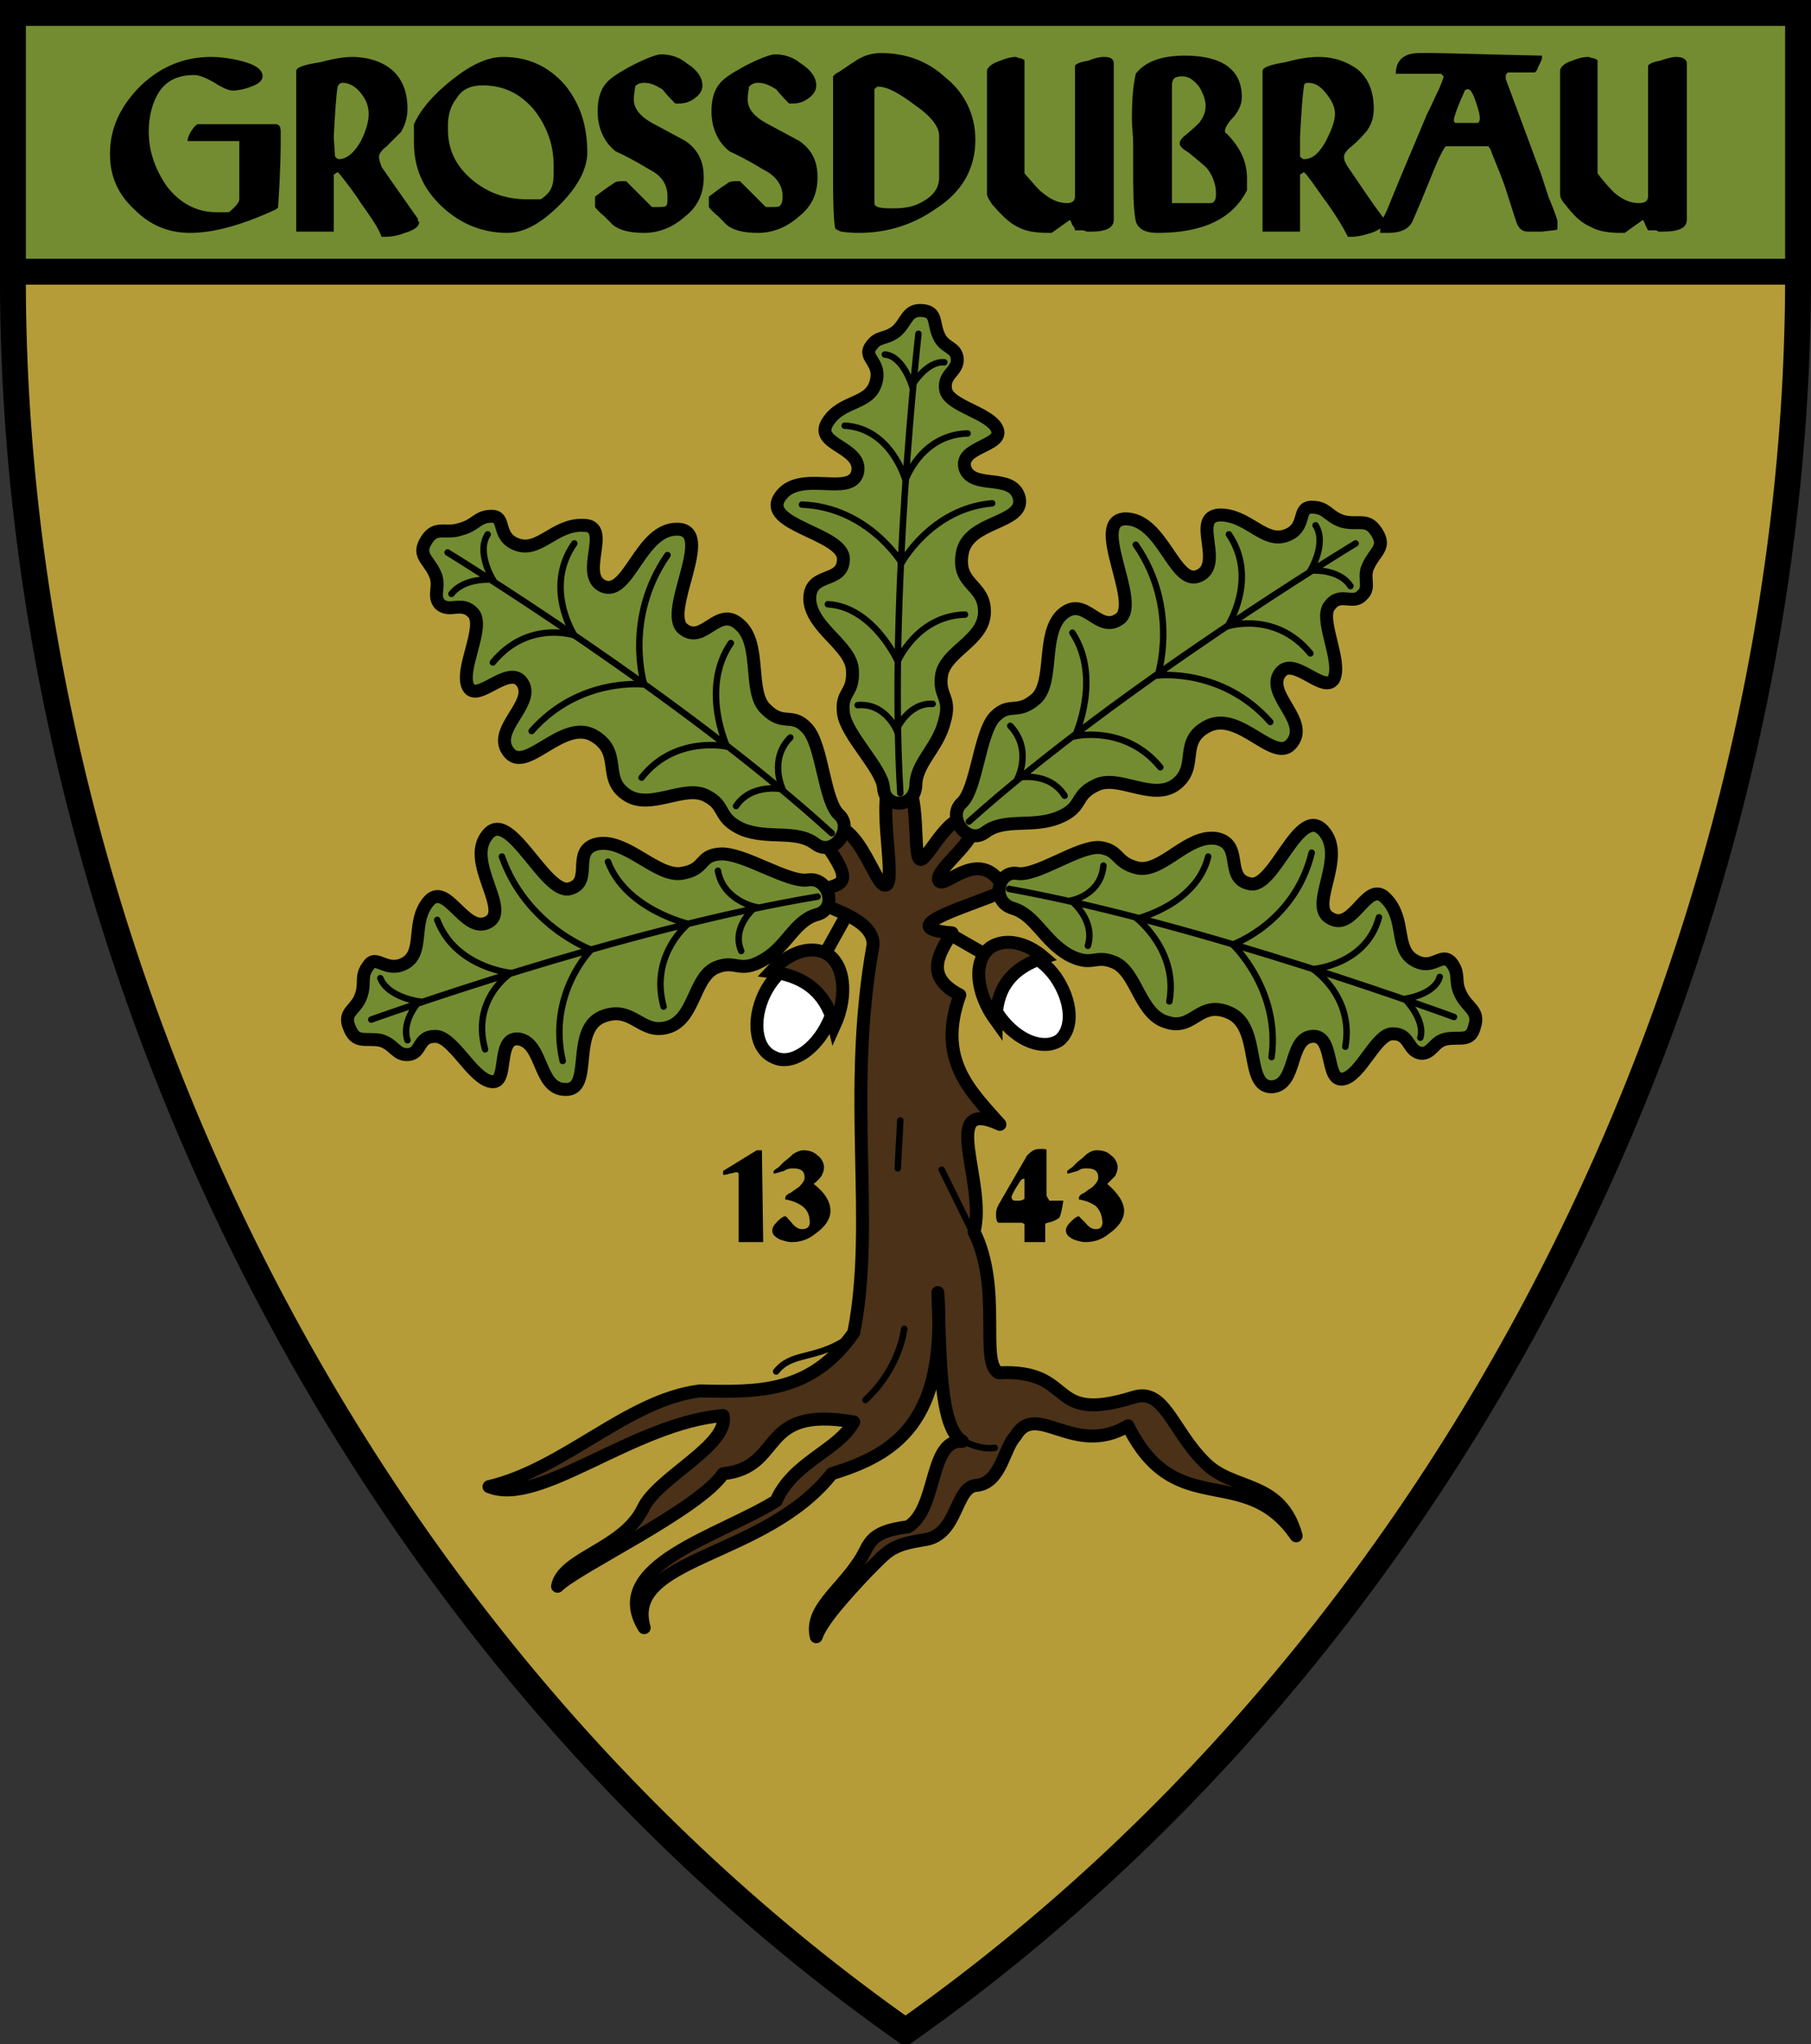 ﻿<?xml version="1.0" encoding="UTF-8" standalone="no"?>
<svg
   xmlns:dc="http://purl.org/dc/elements/1.1/"
   xmlns:cc="http://web.resource.org/cc/"
   xmlns:rdf="http://www.w3.org/1999/02/22-rdf-syntax-ns#"
   xmlns:svg="http://www.w3.org/2000/svg"
   xmlns="http://www.w3.org/2000/svg"
   xmlns:inkscape="http://www.inkscape.org/namespaces/inkscape"
   id="svg1966"
   inkscape:version="0.44"
   width="140"
   height="158"
   version="1.0">
  <rect width="100%" height="100%" fill="#333333" stroke="none"/>
  <g
     inkscape:groupmode="layer"
     id="layer2"
     inkscape:label="Wappen"
     style="opacity:1;display:inline">
    <path
       id="path1978"
       style="fill:#b59c39;fill-opacity:1;fill-rule:evenodd;stroke:black;stroke-width:2;stroke-linecap:butt;stroke-linejoin:miter;stroke-miterlimit:5;stroke-dasharray:none;stroke-dashoffset:0;stroke-opacity:1"
       d="M70,157C114,126 139.1,72 139,21L139,1L1.1,1L1,21C0.8,72 26,126 70,157z" />
    <path
       style="fill:#738c31;fill-opacity:1;fill-rule:evenodd;stroke:black;stroke-width:2;stroke-linecap:butt;stroke-linejoin:miter;stroke-miterlimit:4;stroke-dasharray:none;stroke-opacity:1"
       d="M1,21L139,21L139,1L1,1L1,21z"
       id="path2851" />
  </g>
  <g
     inkscape:groupmode="layer"
     id="layer6"
     inkscape:label="Stamm"
     style="display:inline">
    <path
       style="fill:#4a3118;fill-opacity:1;fill-rule:evenodd;stroke:black;stroke-width:1;stroke-linecap:round;stroke-linejoin:round;stroke-miterlimit:4;stroke-dasharray:none;stroke-opacity:1"
       d="M67.5,73C65.4,84.6 67.7,94.4 66,103C62.7,107.7 58.6,107.6 54.1,107.5C48.5,108.2 43.7,113.5 37.8,114.9C41.7,116.5 48.9,110 55.9,109.4C56.4,111.7 50.8,114.2 49.7,116.6C48.2,119.7 43.5,120.4 43.1,122.6C44.6,121.1 54,116.7 55.9,113.9C60.7,113.4 58.5,108.6 66,109.9C64.8,112.1 61.3,113 60,116C55.7,118.7 46.8,121 49.8,125.8C48.2,120.3 59.1,120.5 64.3,113.9C69.2,112.4 73.2,109.9 72.5,99.9C72.7,104.8 72.6,110.3 74.4,111.4C71.8,111.2 72.5,116.6 70.2,118C67,118.4 67.3,119.4 66.4,120.7C64.9,123 62.6,124.4 63.1,126.5C63.5,125.3 65.3,123.3 67.1,121.4C68.7,119.8 68.9,119.4 71.5,119C74.1,118.6 73.8,114.9 75.5,114.8C77.4,114.6 77.6,111.9 78.5,111C80.1,108.2 83,112.7 87.2,110.2C90.9,117.7 96.2,112.9 100.2,118.7C99,114.3 95.3,115.3 93.1,113C90.6,110.5 90,107.2 87.6,108C80.8,110.1 83.3,105.8 77.2,106.1C75.7,105.3 77.5,99.6 75.3,95.2C76.3,91.4 72.5,84.7 77.3,86.9C75,84.3 72.4,81.9 74.2,76.9C71.5,75.5 72.5,73.8 73.6,72.1C68.5,71.7 75.8,69.8 77.7,68.8C75.9,65.2 73.1,68.7 72.6,68.1C72,67.3 76.3,64.5 75,63.5C73.5,62.3 71.6,66.8 71.1,66.4C70.5,66 71.3,60.2 69.4,60.2C67.4,60.2 69.4,68.1 68.5,68.4C67.6,68.8 66.2,62.1 63.1,64.2C66.7,69.1 65.1,68.1 61.8,69.2C64.1,70.2 67.5,71 67.5,73z"
       id="path9077" />
    <path
       id="path9964"
       style="fill:none;fill-opacity:0.75;fill-rule:evenodd;stroke:black;stroke-width:0.5;stroke-linecap:round;stroke-linejoin:miter;stroke-miterlimit:4;stroke-opacity:1"
       d="M69.6,86.6L69.4,90.3M66.9,108.2C69.6,105.7 69.9,102.7 69.9,102.7M75.6,96.1L72.8,90.4M60,106C61.2,104.5 62.9,105.1 65.3,103.6M74.3,111.3C75.5,111.9 76.3,112 76.9,111.9" />
  </g>
  <g
     inkscape:groupmode="layer"
     id="layer4"
     inkscape:label="BlÃ¤tter"
     style="display:inline">
    <path
       id="path10979"
       style="fill:#738c31;fill-opacity:1;fill-rule:evenodd;stroke:black;stroke-width:1;stroke-linecap:butt;stroke-linejoin:miter;stroke-miterlimit:4;stroke-opacity:1"
       d="M62.4,56.3C61.2,55 60.6,56.2 59.2,54.8C57.8,53.5 58.9,49.8 57.2,48.3C55.5,46.7 54.4,49.9 52.8,48.6C51.2,47.3 55.3,41 52.4,40.9C49.5,40.8 48.6,46.2 46.6,45.3C44.7,44.4 47.4,40.6 45.1,40.6C42.9,40.5 41.7,42.7 40,42.1C38.3,41.5 39.2,39.9 38,39.9C36.9,39.9 36.8,40.6 35.6,40.9C34.5,41.3 33.7,40.6 33,41.7C32.2,42.9 33.1,43.2 33.6,44.3C34.1,45.3 33.4,46 34,46.7C34.8,47.4 35.7,46.4 36.6,47.4C37.5,48.5 35.5,51.8 36.2,53.1C36.9,54.4 39.4,51.2 40.4,52.8C41.4,54.4 38,56.4 39.3,58.1C40.6,59.9 43.4,55.6 45.8,56.8C48.2,58.1 46.5,60.1 48.4,61.4C50.2,62.7 52.9,60.6 54.6,61.5C56.2,62.3 55.4,63.2 57.4,64.1C59.4,64.9 61.5,64.1 63,65.2C64.4,66.3 66,64.1 64.9,63C63.7,62 63.6,57.6 62.4,56.3z M85,65.5C86.6,65.7 86.2,66.7 88,67.1C89.9,67.4 91.8,64.5 94,64.8C96.2,65.2 94.6,67.9 96.6,68.3C98.5,68.8 100.4,62.1 102.3,64.2C104.2,66.3 101,70.1 102.9,71C104.7,72 105.7,67.8 107.2,69.5C108.7,71.1 107.8,73.3 109.3,74.2C110.8,75.1 111.4,73.5 112.2,74.4C112.9,75.3 112.4,75.8 112.9,76.8C113.4,77.9 114.4,78.1 114,79.3C113.7,80.6 112.9,80.1 111.8,80.3C110.8,80.5 110.7,81.5 109.8,81.4C108.8,81.2 109,79.9 107.7,79.9C106.4,79.8 105.2,83.2 103.8,83.4C102.4,83.6 103.2,79.9 101.4,80.1C99.6,80.3 100.3,83.9 98.3,84C96.2,84 97.5,79.4 95.1,78.3C92.7,77.2 92.3,79.7 90.2,79C88.1,78.4 87.9,75.2 86.2,74.4C84.6,73.7 84.5,74.8 82.6,73.8C80.7,72.7 80,70.7 78.3,70.2C76.6,69.7 77.1,67.3 78.6,67.5C80.1,67.8 83.3,65.4 85,65.5z M55.7,66C54,66.1 54.6,67.2 52.7,67.5C50.8,67.8 48.5,64.9 46.3,65.2C44,65.6 46,68.2 44,68.7C42.1,69.1 39.4,62.4 37.7,64.5C35.9,66.6 39.6,70.4 37.7,71.3C35.9,72.2 34.5,68 33.1,69.7C31.8,71.3 32.8,73.5 31.4,74.4C29.9,75.3 29.1,73.7 28.5,74.6C27.8,75.5 28.3,75.9 27.9,77C27.5,78.1 26.5,78.2 27,79.4C27.5,80.7 28.2,80.2 29.4,80.4C30.5,80.7 30.6,81.6 31.6,81.5C32.6,81.4 32.3,80.1 33.6,80.1C35,80 36.5,83.4 38,83.6C39.4,83.8 38.3,80.1 40.1,80.3C42,80.6 41.6,84.2 43.7,84.2C45.9,84.3 44.1,79.7 46.5,78.6C48.9,77.6 49.5,80 51.6,79.4C53.7,78.8 53.6,75.6 55.3,74.8C56.9,74.1 57.1,75.3 59,74.2C60.8,73.2 61.4,71.2 63.1,70.7C64.8,70.3 64.1,67.8 62.5,68C61,68.3 57.5,65.9 55.7,66z M76.9,55.4C78.1,54.2 78.6,55.3 80.1,54C81.5,52.7 80.5,49 82.1,47.5C83.9,45.9 84.9,49.1 86.6,47.8C88.2,46.5 84.2,40.2 87,40.1C89.9,40.1 90.8,45.4 92.7,44.5C94.7,43.6 92,39.9 94.3,39.8C96.5,39.8 97.7,42 99.4,41.4C101.1,40.8 100.2,39.2 101.4,39.2C102.6,39.2 102.6,39.9 103.8,40.3C105,40.6 105.7,40 106.4,41.1C107.2,42.3 106.3,42.6 105.8,43.7C105.3,44.6 106,45.4 105.3,46C104.6,46.8 103.6,45.7 102.8,46.8C101.9,47.8 103.8,51.1 103.1,52.5C102.3,53.7 99.9,50.5 98.9,52.1C97.9,53.7 101.2,55.7 99.9,57.4C98.6,59.2 95.9,54.9 93.4,56.1C91,57.3 92.8,59.3 90.8,60.7C89,61.9 86.4,59.8 84.7,60.7C83,61.5 83.8,62.4 81.8,63.2C79.8,64 77.7,63.2 76.2,64.3C74.8,65.4 73.2,63.2 74.3,62.1C75.5,61.1 75.7,56.7 76.9,55.4z M65.2,55.1C65,53.4 66,53.7 65.9,51.8C65.8,49.9 62.8,48.6 62.6,46.4C62.5,44.1 65.2,45.2 65.2,43.2C65.2,41.2 58.8,40.6 60.3,38.4C61.8,36.2 65.8,38.5 66.3,36.5C66.7,34.5 62.8,34.4 64,32.6C65.1,30.9 67.2,31.3 67.7,29.6C68.2,28 66.7,27.7 67.3,26.8C67.9,25.9 68.4,26.3 69.3,25.6C70.1,24.9 70.1,23.9 71.3,24C72.5,24.1 72.1,25 72.6,26C73,26.9 73.9,26.8 74,27.7C74.1,28.7 72.9,28.9 73.1,30.1C73.3,31.4 76.6,31.9 77.1,33.2C77.6,34.5 74.1,34.5 74.6,36.2C75.2,37.9 78.3,36.5 78.8,38.5C79.2,40.5 74.9,40.2 74.4,42.7C73.9,45.3 76.2,45.1 76.1,47.4C76,49.5 73.2,50.3 72.8,52.1C72.5,53.9 73.6,53.8 73,55.8C72.5,57.8 70.8,59 70.8,60.7C70.7,62.5 68.4,62.5 68.3,60.9C68.2,59.4 65.4,56.8 65.2,55.1z" />
    <path
       id="path11046"
       style="fill:none;fill-opacity:0.75;fill-rule:evenodd;stroke:black;stroke-width:0.5;stroke-linecap:round;stroke-linejoin:miter;stroke-miterlimit:4;stroke-opacity:1"
       d="M69.6,61.3C68.7,46.2 71,25.8 71,25.8M65.3,32.9C68.9,33.1 70,37.1 70,37.1C70,37.1 71.2,33.6 74.8,33.5M62,39C67.1,39.2 69.7,43.5 69.7,43.5C69.7,43.5 72,39.3 76.7,38.9M64,46.7C67.5,46.9 69.4,51.1 69.4,51.1C69.4,51.1 70.9,47.6 74.6,47.5M66.3,54.5C68.4,54.3 69.3,56.4 69.3,56.4C69.3,56.4 70.2,54.3 72.1,54.4M68.4,27.4C69.8,27.5 70.5,29.8 70.5,29.8C70.5,29.8 71.6,27.9 73,28M64.3,64.4C52.7,53.8 34.6,42.7 34.6,42.7M44.4,42C42,45.4 44.4,49.1 44.4,49.1C44.4,49.1 40.8,47.9 38.1,51.2M51.6,42.9C48.2,47.8 49.8,52.9 49.8,52.9C49.8,52.9 44.8,52.3 41.1,56.5M56.5,49.7C54.1,53.2 56.2,57.7 56.2,57.7C56.2,57.7 52.2,56.8 49.6,60.1M61.1,57C59.4,58.7 60.5,61 60.5,61C60.5,61 58.1,60.5 56.9,62.3M37.7,41.3C36.8,42.7 38.1,44.8 38.1,44.8C38.1,44.8 35.9,44.6 34.9,45.9M78,68.7C92.9,71.4 112.4,78.6 112.4,78.6M106.6,70.9C105.6,74.6 101.5,74.9 101.5,74.9C101.5,74.9 104.7,77 104,80.9M101.4,65.9C100.1,71.3 95.3,73 95.3,73C95.3,73 99,76.5 98.3,81.7M93.4,66.2C92.5,69.9 87.9,71 87.9,71C87.9,71 91.1,73.5 90.4,77.4M85.3,66.9C85.1,69.2 82.8,69.6 82.8,69.6C82.8,69.6 84.7,71.1 84.1,73.1M111.3,75.5C110.9,76.9 108.6,77.2 108.6,77.2C108.6,77.2 110.2,78.8 109.8,80.2M63.2,69.3C48.1,71.8 28.7,78.8 28.7,78.8M33.8,71.1C35.2,74.8 39.5,75.2 39.5,75.2C39.5,75.2 36.4,77.2 37.5,81.1M38.8,66.2C40.7,71.6 45.7,73.4 45.7,73.4C45.7,73.4 42.3,76.8 43.5,82M47,66.6C48.4,70.3 53.2,71.4 53.2,71.4C53.2,71.4 50.2,73.8 51.3,77.8M55.5,67.3C55.9,69.6 58.4,70.1 58.4,70.1C58.4,70.1 56.5,71.6 57.3,73.5M29.4,75.6C30,77.1 32.4,77.4 32.4,77.4C32.4,77.4 31,78.9 31.5,80.4M74.9,63.5C86.6,53 104.8,42 104.8,42M95,41.3C97.3,44.7 94.9,48.4 94.9,48.4C94.9,48.4 98.6,47.2 101.3,50.5M87.8,42.1C91.2,47 89.5,52.2 89.5,52.2C89.5,52.2 94.5,51.6 98.2,55.8M82.9,48.9C85.2,52.4 83.1,56.9 83.1,56.9C83.1,56.9 87,56 89.7,59.3M78.1,56.1C79.8,57.9 78.7,60.1 78.7,60.1C78.7,60.1 81.1,59.6 82.3,61.5M101.7,40.6C102.6,42 101.3,44.1 101.3,44.1C101.3,44.1 103.5,43.9 104.4,45.3" />
  </g>
  <g
     inkscape:groupmode="layer"
     id="layer5"
     inkscape:label="Eicheln"
     style="display:inline">
    <path
       id="path10946"
       style="fill:white;fill-opacity:1;fill-rule:evenodd;stroke:black;stroke-width:1;stroke-linecap:butt;stroke-linejoin:round;stroke-miterlimit:4;stroke-dashoffset:0;stroke-opacity:1"
       d="M64,79.1C63,81.2 61.1,82.4 59.8,81.7C58.4,81.1 58.1,78.9 59.1,76.8C60.1,74.8 62,73.6 63.3,74.2C64.7,74.9 65,77.1 64,79.1z M77.3,78.6C78.7,80.5 80.7,81.2 81.9,80.4C83,79.5 82.9,77.4 81.6,75.5C80.3,73.7 78.2,72.9 77.1,73.8C75.9,74.6 76,76.8 77.3,78.6z" />
    <path
       id="path10921"
       style="fill:#4a3118;fill-opacity:1;fill-rule:evenodd;stroke:black;stroke-width:1px;stroke-linecap:butt;stroke-linejoin:miter;stroke-opacity:1"
       d="M76.4,73.9L73.6,72.3M63.9,73.5L65.4,70.8M64.5,79.3C64,77.2 62.7,75.5 59.6,75.1C60.9,73.7 62.4,73.1 63.7,73.6C65.3,74.3 65.6,76.9 64.5,79.3z M77,78.9C77,76.7 77.9,74.9 80.7,74C79.3,72.8 77.7,72.5 76.6,73.2C75.2,74.2 75.4,76.7 77,78.9z" />
  </g>
  <g
     inkscape:groupmode="layer"
     id="layer3"
     inkscape:label="Schrift"
     style="opacity:1;display:inline">
    <path
       style="font-size:17.6px;font-style:normal;font-variant:normal;font-weight:bold;font-stretch:normal;text-align:center;line-height:100%;writing-mode:lr-tb;text-anchor:middle;fill:black;fill-opacity:1;stroke:none;stroke-width:1px;stroke-linecap:butt;stroke-linejoin:miter;stroke-opacity:1;font-family:Wallau Unzial"
       d="M21.7,11C21.7,11.3 21.7,13 21.5,16C21.5,16.1 21.4,16.1 21.3,16.2C18.7,17.4 16.5,18 14.7,18C13,18 11.6,17.4 10.4,16.2C9.1,15 8.5,13.6 8.5,11.9C8.5,9.9 9.3,8.2 10.9,6.6C12.5,5.1 14.3,4.4 16.3,4.4C17,4.4 17.8,4.5 18.6,4.7C19.8,5 20.3,5.4 20.3,5.9C20.3,6.2 20,6.5 19.4,6.7C18.9,6.9 18.4,7 18,7C17.7,7 17.2,6.8 16.6,6.4C15.9,6 15.4,5.8 15,5.8C13.8,5.8 12.9,6.2 12.3,7.1C11.8,7.9 11.5,8.9 11.5,10.2C11.5,11.7 12,13.1 12.9,14.4C13.9,15.7 15.2,16.4 16.7,16.4C17.1,16.4 17.4,16.4 17.7,16.4C18.3,15.9 18.5,15.6 18.5,15.4L18.5,10.9L14.5,10.9C14.5,10.7 14.6,10.4 14.8,10.1C15,9.8 15.2,9.6 15.3,9.6L21.3,9.6C21.6,9.6 21.7,9.8 21.7,10.2L21.7,11z M32.4,17.2C32.4,17.5 32,17.8 31.3,18C30.8,18.2 30.3,18.3 29.8,18.3L29.7,18.3C29.6,18.3 29.5,18.3 29.5,18.3C29.2,17.5 28.6,16.7 27.9,15.7C27.6,15.2 27,14.4 26.3,13.5L26.1,13.3L25.8,13.5L25.8,17.9L22.9,17.9L22.9,5.5C22.9,5.2 23.5,5 24.8,4.8C25.9,4.5 26.7,4.4 27.2,4.4C28.5,4.4 29.6,4.8 30.3,5.4C31.1,6.1 31.5,7.1 31.5,8.4C31.5,9.1 31.3,9.7 31,10.2C30.8,10.4 30.4,10.8 29.9,11.3C29.5,11.6 29.3,11.9 29.3,12.1C29.3,12.4 29.4,12.6 29.5,12.9C30.6,14.5 31.6,15.9 32.3,16.9C32.3,16.9 32.3,17 32.3,17C32.3,17.1 32.4,17.1 32.4,17.2L32.4,17.2z M28.5,8.8C28.5,8.2 28.3,7.7 27.9,7.2C27.5,6.7 27,6.4 26.5,6.4C26.3,6.4 26.2,6.5 26.1,6.7C26,7.3 25.9,8.6 25.8,10.6L25.9,12.1C26,12.2 26.1,12.3 26.2,12.3C26.8,12.3 27.4,11.8 27.9,10.9C28.3,10.1 28.5,9.4 28.5,8.8L28.5,8.8z M45.4,11.8C45.4,13 44.7,14.4 43.3,15.8C41.8,17.3 40.5,18 39.2,18C37.3,18 35.6,17.3 34.2,16C32.7,14.6 32,13 32,11C32,10.3 32,9.9 32,9.6C32.5,8.5 33.4,7.4 34.9,6.2C36.4,5 37.7,4.4 38.9,4.4C40.8,4.4 42.4,5.1 43.7,6.6C44.9,8.1 45.4,9.8 45.4,11.8L45.4,11.8z M42.8,13L42.8,12.8C42.8,11.2 42.3,9.8 41.3,8.5C40.2,7.2 38.9,6.6 37.3,6.6C36.4,6.6 35.7,6.9 35.3,7.6C34.8,8.2 34.6,9 34.63,9.9C34.6,11.5 35.2,12.8 36.5,13.9C37.7,14.9 39.1,15.4 40.7,15.4C41.2,15.4 41.6,15.4 41.8,15.4C42.3,15.1 42.6,14.7 42.7,14.3C42.8,14 42.8,13.6 42.8,13L42.8,13z M54.4,13.7C54.4,14.9 54,15.9 53,16.7C52,17.6 50.9,18 49.8,18C48.7,18 47.9,17.8 47.4,17.4C47.3,17.3 47,17 46.7,16.7C46.2,16.3 46,16 46,16L46,15.2C46.4,14.9 46.9,14.5 47.4,14.2C47.6,14 47.9,14 48.2,14C48.2,14 48.3,14 48.4,14L50.4,16C50.6,16 50.8,16 50.8,16C51.2,16 51.4,16 51.5,15.9C51.6,15.8 51.6,15.6 51.6,15.2C51.6,14.3 51.2,13.6 50.2,13.1C49.7,12.8 48.9,12.3 47.6,11.7C46.7,11 46.2,9.9 46.2,8.6C46.2,7.7 46.4,7 46.8,6.5C47.1,6.1 47.7,5.7 48.6,5.2C49.9,4.5 50.8,4.2 51.1,4.2C51.8,4.2 52.5,4.4 53.1,4.9C53.9,5.4 54.3,6 54.3,6.6C54.3,7 54.1,7.3 53.7,7.6C53.3,7.9 52.9,8 52.5,8L52.2,8C52,7.8 51.6,7.4 51.2,6.9C50.7,6.6 50.3,6.4 49.8,6.4C49.5,6.4 49.2,6.5 49.1,6.7C49.1,6.9 49,7.2 49,7.7C49,8.4 49.5,9 50.4,9.5L53,10.9C54,11.6 54.4,12.5 54.4,13.7L54.4,13.7z M63.2,13.7C63.2,14.9 62.8,15.9 61.8,16.7C60.8,17.6 59.7,18 58.6,18C57.5,18 56.7,17.8 56.2,17.4C56.1,17.3 55.8,17 55.5,16.7C55,16.3 54.8,16 54.8,16L54.8,15.2C55.2,14.9 55.7,14.5 56.2,14.2C56.4,14 56.7,14 57,14C57,14 57.1,14 57.2,14L59.2,16C59.4,16 59.6,16 59.6,16C60,16 60.2,16 60.3,15.9C60.4,15.8 60.5,15.6 60.5,15.2C60.5,14.3 60,13.6 59,13.1C58.5,12.8 57.7,12.3 56.4,11.7C55.5,11 55,9.9 55,8.6C55,7.7 55.2,7 55.6,6.5C55.9,6.1 56.5,5.7 57.4,5.2C58.7,4.5 59.6,4.2 59.9,4.2C60.6,4.2 61.3,4.4 61.9,4.9C62.7,5.4 63.1,6 63.1,6.6C63.1,7 62.9,7.3 62.5,7.6C62.1,7.9 61.7,8 61.3,8L61,8C60.8,7.8 60.4,7.4 60,6.9C59.5,6.6 59.1,6.4 58.6,6.4C58.3,6.4 58.1,6.5 57.9,6.7C57.9,6.9 57.8,7.2 57.8,7.7C57.8,8.4 58.3,9 59.2,9.5L61.8,10.9C62.8,11.6 63.2,12.5 63.2,13.7L63.2,13.7z M75.4,10.8C75.4,13 74.4,14.8 72.4,16.1C70.7,17.3 68.7,18 66.4,18C65.5,18 65.1,17.9 65,17.9L64.6,17.7C64.5,17.6 64.4,16.4 64.4,13.9C64.4,13.2 64.4,11.9 64.4,9.9C64.4,9.9 64.4,9.7 64.4,9.3C64.4,8.8 64.4,8.4 64.4,7.9L64.4,5.9C64.4,5.9 64.5,5.8 64.6,5.7C65,5.5 65.5,5.1 66.3,4.6C66.8,4.3 67.4,4.1 68.1,4.1C70,4.1 71.7,4.7 73.1,6C74.6,7.2 75.4,8.9 75.4,10.8L75.4,10.8z M72.6,13.7L72.6,10.5C72.6,9.8 72,9 70.7,8.1C69.5,7.2 68.6,6.7 67.9,6.7L67.8,6.7C67.7,6.8 67.6,6.9 67.6,6.9L67.6,15.7C67.6,16 68,16.1 68.8,16.1L69.1,16.1C69.9,16.1 70.6,16 71.3,15.6C72.2,15.1 72.6,14.5 72.6,13.7L72.6,13.7z M86.1,17C86.1,17.6 85.5,17.9 84.4,17.9L84.1,17.9C84.1,17.9 84.1,17.9 84,17.9C83.8,17.8 83.7,17.8 83.6,17.8L83.1,17.8C83.1,17.8 83.1,17.6 82.9,17.4C82.8,17.1 82.7,17 82.7,17L81.3,18L81.1,18C80.1,18 79.3,17.9 78.6,17.5C78,17.2 77.4,16.6 76.7,15.8C76.5,15.5 76.3,15.2 76.3,15L76.3,5.5C76.3,5.2 76.7,4.9 77.3,4.7C77.8,4.5 78.2,4.4 78.5,4.4C78.6,4.4 78.7,4.5 78.9,4.5C79.1,4.6 79.2,4.6 79.2,4.7L79.2,13.4C79.9,14.2 80.3,14.7 80.6,14.9C81.2,15.4 81.8,15.7 82.5,15.7C82.9,15.7 83.1,15.5 83.1,15.2L83.1,5.1C83.1,5 83.4,4.8 84.1,4.7C84.6,4.5 85,4.4 85.3,4.4L85.4,4.4C85.9,4.4 86.1,4.6 86.1,4.9L86.1,17z M96.4,13.8C96.4,13.9 96.4,14 96.4,14.2C96.4,14.5 96.4,14.6 96.4,14.7C95.3,16.9 93,18 89.5,18C88.5,18 88,17.7 87.8,17.1C87.6,16.1 87.6,14.6 87.6,12.9L87.6,11.1C87.6,10.5 87.5,9.8 87.5,9.2C87.5,7.7 87.6,6.6 87.8,5.7C88.5,4.8 89.7,4.3 91.6,4.3C94.5,4.3 96,5.4 96,7.5C96,8 95.8,8.5 95.4,9C94.9,9.5 94.7,9.9 94.7,10.1C94.7,10.2 94.7,10.3 94.8,10.3C95.9,11.4 96.4,12.5 96.4,13.8L96.4,13.8z M94,15.1L94,14.9C94,14.2 93.7,13.5 93.3,13C93,12.7 92.5,12.3 91.9,11.8C91.4,11.5 91.2,11.3 91.2,11.1C91.2,10.9 91.3,10.7 91.7,10.4C92.3,9.9 92.6,9.6 92.7,9.5C93,9.1 93.2,8.7 93.2,8.2C93.2,7.7 93,7.2 92.7,6.7C92.3,6.2 91.9,5.9 91.4,5.9C90.8,5.9 90.6,6.1 90.6,6.6L90.6,15.7L93.6,15.7C93.8,15.7 94,15.5 94,15.1L94,15.1z M107,17.2C107,17.5 106.6,17.8 106,18C105.4,18.2 104.9,18.3 104.5,18.3L104.3,18.3C104.2,18.3 104.2,18.3 104.2,18.3C103.8,17.5 103.3,16.7 102.6,15.7C102.2,15.2 101.7,14.4 101,13.5L100.8,13.3L100.5,13.5L100.5,17.9L97.6,17.9L97.6,5.5C97.6,5.2 98.2,5 99.4,4.8C100.5,4.5 101.3,4.4 101.9,4.4C103.2,4.4 104.2,4.8 105,5.4C105.8,6.1 106.2,7.1 106.2,8.4C106.2,9.1 106,9.7 105.6,10.2C105.4,10.4 105.1,10.8 104.5,11.3C104.1,11.6 103.9,11.9 103.9,12.1C103.9,12.4 104,12.6 104.2,12.9C105.3,14.5 106.2,15.9 107,16.9C107,16.9 107,17 107,17C107,17.1 107,17.1 107,17.2L107,17.2z M103.2,8.8C103.2,8.2 102.9,7.7 102.5,7.2C102.1,6.7 101.7,6.4 101.1,6.4C100.9,6.4 100.8,6.5 100.8,6.7C100.7,7.3 100.6,8.6 100.5,10.6L100.5,12.1C100.6,12.2 100.7,12.3 100.8,12.3C101.5,12.3 102,11.8 102.5,10.9C102.9,10.1 103.2,9.4 103.2,8.8L103.2,8.8z M120.4,17.7C120.4,17.8 120,17.8 119.2,17.9C118.6,17.9 118.2,17.9 118.1,17.9C117.7,17.9 117.4,17.7 117.2,17.1C116.9,16.2 116.6,15.2 116.3,14.3C115.9,13.2 115.5,12.3 115.2,11.5C115.1,11.4 115.1,11.3 115,11.3L111.8,11.3C111.7,11.3 111.5,11.7 111.2,12.3C110.8,13.2 110.2,14.8 109.2,17.1C108.9,17.7 108.3,18 107.3,18L106.7,18C106.7,17.6 106.7,17.3 106.8,17.1C106.9,16.9 107,16.7 107.2,16.3C107.8,14.8 108.8,12.4 110.2,9.1C110.3,8.8 110.6,8.3 110.9,7.6C111.4,6.6 111.6,6 111.6,5.9L111.4,5.7L107.9,5.7C107.9,4.7 108.5,4.1 109.7,4.1L110.8,4.1C111.7,4.1 114.5,4.2 119.2,4.3C119.2,4.4 119.2,4.4 119.2,4.4L119.2,4.5C119.2,4.6 119.1,4.8 118.9,5.2C118.8,5.5 118.7,5.6 118.6,5.6L116.6,5.6C116.5,5.6 116.5,5.7 116.4,5.8C116.4,5.9 116.4,6 116.4,6C116.4,6.1 116.4,6.1 116.4,6.1L119,13.1C119.1,13.3 119.3,14 119.7,15.2C120.2,16.4 120.4,17 120.4,17.1L120.4,17.7z M114.4,9.1C114.4,8.9 114.3,8.5 114.1,7.9C113.9,7.3 113.7,6.9 113.5,6.9C113.3,6.9 113.2,7 113.2,7.1C112.6,8.4 112.4,9.1 112.4,9.2C112.4,9.3 112.4,9.4 112.4,9.4C112.5,9.5 112.5,9.5 112.6,9.5L114.2,9.5C114.3,9.5 114.4,9.4 114.4,9.1L114.4,9.1z M130.4,17C130.4,17.6 129.8,17.9 128.6,17.9L128.4,17.9C128.4,17.9 128.3,17.9 128.2,17.9C128.1,17.8 128,17.8 127.9,17.8L127.4,17.8C127.4,17.8 127.3,17.6 127.2,17.4C127.1,17.1 127,17 127,17L125.6,18L125.3,18C124.4,18 123.6,17.9 122.9,17.5C122.2,17.2 121.6,16.6 121,15.8C120.7,15.5 120.6,15.2 120.6,15L120.6,5.5C120.6,5.2 120.9,4.9 121.5,4.7C122,4.5 122.4,4.4 122.8,4.4C122.9,4.4 123,4.5 123.2,4.5C123.4,4.6 123.5,4.6 123.5,4.7L123.5,13.4C124.1,14.2 124.6,14.7 124.8,14.9C125.4,15.4 126,15.7 126.7,15.7C127.2,15.7 127.4,15.5 127.4,15.2L127.4,5.1C127.4,5 127.7,4.8 128.3,4.7C128.9,4.5 129.3,4.4 129.5,4.4L129.6,4.4C130.1,4.4 130.4,4.6 130.4,4.9L130.4,17z"
       id="text1874" />
    <path
       style="font-size:10.93px;font-style:normal;font-variant:normal;font-weight:bold;font-stretch:normal;text-align:start;line-height:100%;writing-mode:lr-tb;text-anchor:start;fill:black;fill-opacity:1;stroke:none;stroke-width:1px;stroke-linecap:butt;stroke-linejoin:miter;stroke-opacity:1;font-family:Wallau Unzial"
       d="M59,96L57.1,96L57.1,90.8C57.1,90.7 57.1,90.6 56.9,90.6L56.9,90.6C56.8,90.6 56.6,90.7 56.4,90.7C56.2,90.8 56,90.8 55.9,90.8L55.9,90.5L58.5,88.9L58.9,88.9L59,96z M64.2,93.6C64.2,94.2 63.8,94.8 63.1,95.3C62.5,95.8 61.9,96 61.2,96C60.9,96 60.6,95.9 60.3,95.8C59.9,95.6 59.7,95.4 59.7,95.1C59.7,94.9 59.8,94.7 60.1,94.4C60.4,94.1 60.6,94 60.7,94C60.8,94 60.9,94.2 61.2,94.5C61.5,94.9 61.8,95 62,95C62.4,95 62.6,94.8 62.6,94.5C62.6,93.9 62.4,93.5 62,93.2C61.7,93 61.3,92.8 60.7,92.7L60.7,92.6C60.7,92.6 60.7,92.6 60.7,92.6C60.7,92.5 60.8,92.3 61.1,92.2C61.5,91.9 61.7,91.8 61.8,91.7C62.1,91.4 62.2,91.2 62.2,91C62.2,90.5 61.9,90.3 61.3,90.3C61.2,90.3 60.9,90.3 60.6,90.5C60.2,90.6 60,90.7 59.8,90.7L59.8,90.5C59.8,90.5 59.9,90.4 60.2,90.2C60.4,90 60.5,89.9 60.6,89.8C61,89.5 61.2,89.3 61.3,89.2C61.6,89 61.9,88.9 62.1,88.9C62.5,88.9 62.9,89 63.2,89.3C63.5,89.5 63.7,89.9 63.7,90.2C63.7,90.5 63.6,90.7 63.5,90.9C63.4,91 63.3,91.2 62.9,91.5C63.8,92.2 64.2,92.9 64.2,93.6L64.2,93.6z M82.2,92.8C82.1,93.5 82,93.9 81.9,94.1C81.8,94.2 81.5,94.4 81,94.5C80.9,94.5 80.8,94.6 80.8,94.6L80.8,96L79.2,96L79.2,94.6L79,94.5L77.2,94.5C77.1,94.5 77,94.3 77,93.9L77,93.8C77,93.5 77.1,93.3 77.2,93.1L79.4,89.3C79.5,89.2 79.7,89 79.9,88.9C80.1,88.8 80.3,88.8 80.5,88.8C80.8,88.8 80.9,88.8 80.9,88.9L80.9,92.4L81,92.6C81.1,92.7 81.1,92.8 81.1,92.8L82.2,92.8z M79.2,92.6L79.2,91.1C79,91.1 78.9,91.2 78.8,91.4C78.4,92 78.2,92.4 78.2,92.5C78.2,92.7 78.3,92.8 78.5,92.8L78.7,92.8C79,92.8 79.2,92.7 79.2,92.6L79.2,92.6z M86.9,93.6C86.9,94.2 86.5,94.8 85.8,95.3C85.2,95.8 84.6,96 83.9,96C83.6,96 83.3,95.9 83,95.8C82.6,95.6 82.4,95.4 82.4,95.1C82.4,94.9 82.5,94.7 82.8,94.4C83.1,94.1 83.3,94 83.4,94C83.4,94 83.6,94.2 83.9,94.5C84.2,94.9 84.5,95 84.7,95C85.1,95 85.2,94.8 85.23,94.5C85.2,93.9 85,93.5 84.7,93.2C84.4,93 84,92.8 83.4,92.7L83.4,92.6C83.4,92.6 83.4,92.6 83.4,92.6C83.4,92.5 83.5,92.3 83.8,92.2C84.2,91.9 84.4,91.8 84.5,91.7C84.8,91.4 84.9,91.2 84.9,91C84.9,90.5 84.6,90.3 84,90.3C83.8,90.3 83.6,90.3 83.3,90.5C82.9,90.6 82.7,90.7 82.5,90.7L82.5,90.5C82.5,90.5 82.6,90.4 82.9,90.2C83.1,90 83.2,89.9 83.3,89.8C83.7,89.5 83.9,89.3 84,89.2C84.3,89 84.5,88.9 84.8,88.9C85.2,88.9 85.6,89 85.9,89.3C86.2,89.5 86.4,89.9 86.4,90.2C86.4,90.5 86.3,90.7 86.2,90.9C86.1,91 85.9,91.2 85.6,91.5C86.4,92.2 86.9,92.9 86.9,93.6L86.9,93.6z"
       id="text1878" />
  </g>
</svg>